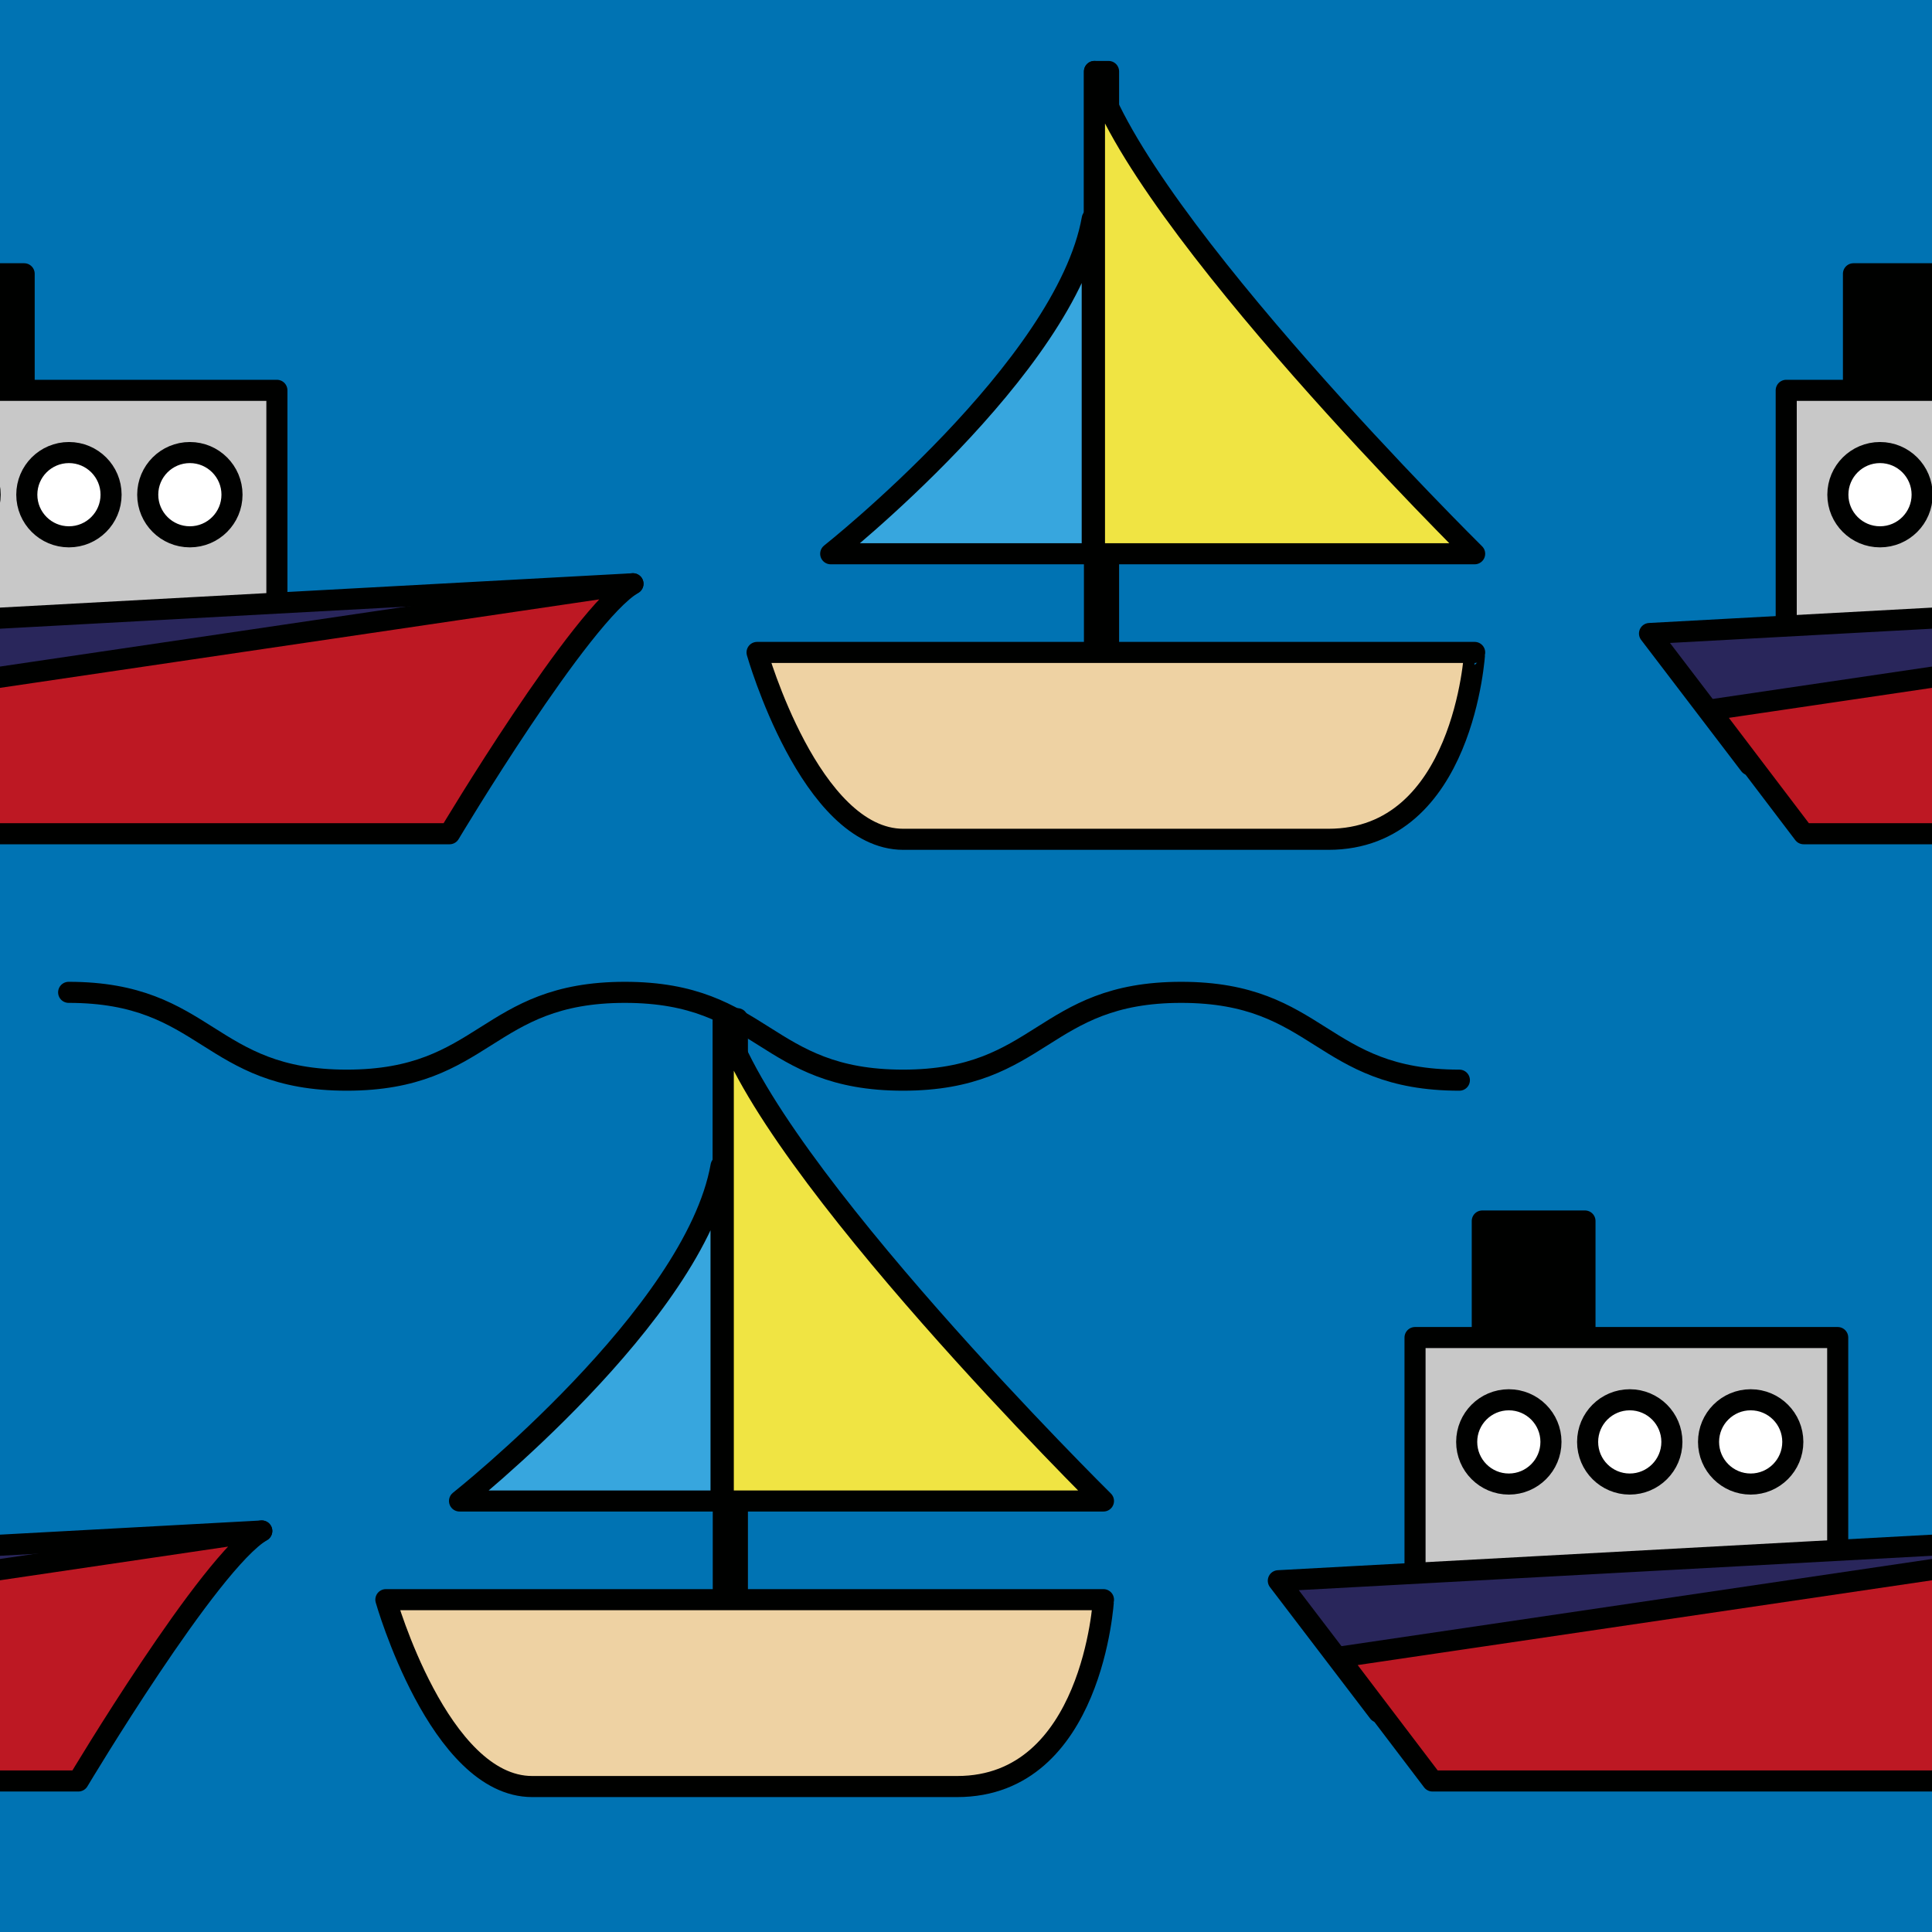<?xml version="1.0" encoding="utf-8"?>
<!-- Generator: Adobe Illustrator 16.0.0, SVG Export Plug-In . SVG Version: 6.00 Build 0)  -->
<!DOCTYPE svg PUBLIC "-//W3C//DTD SVG 1.1//EN" "http://www.w3.org/Graphics/SVG/1.1/DTD/svg11.dtd">
<svg version="1.1" xmlns="http://www.w3.org/2000/svg" xmlns:xlink="http://www.w3.org/1999/xlink" x="0px" y="0px" width="220px"
	 height="220px" viewBox="0 0 220 220" enable-background="new 0 0 220 220" xml:space="preserve">
<rect x="0" y="0" width="220" height="220" fill="#808080" stroke="none"/>
<g id="bg" display="none">
	<rect x="-1645.836" y="-981.787" display="inline" fill="#FFFFFF" width="3240.076" height="8444.104"/>
</g>
<g id="Layer_3" display="none">
</g>
<g id="Layer_1">
	<g>
		<defs>
			<rect id="SVGID_261_" x="-1200" width="220" height="220"/>
		</defs>
		<clipPath id="SVGID_2_">
			<use xlink:href="#SVGID_261_"  overflow="visible"/>
		</clipPath>
	</g>
	<g>
		<defs>
			<rect id="SVGID_263_" width="220" height="220"/>
		</defs>
		<clipPath id="SVGID_4_">
			<use xlink:href="#SVGID_263_"  overflow="visible"/>
		</clipPath>
		<g clip-path="url(#SVGID_4_)">
			<g>
				<rect fill="#0073B3" width="220" height="220"/>
			</g>
		</g>
		<g clip-path="url(#SVGID_4_)">
			
				<path fill="none" stroke="#000100" stroke-width="2.4" stroke-linecap="round" stroke-linejoin="round" stroke-miterlimit="10" d="
				M7.817,113c15.835,0,15.835,10,31.67,10c15.835,0,15.835-10,31.671-10c15.836,0,15.836,10,31.672,10
				c15.838,0,15.838-10,31.676-10s15.838,10,31.676,10"/>
		</g>
		<g clip-path="url(#SVGID_4_)">
			
				<rect x="211.057" y="31.175" fill="#000100" stroke="#000100" stroke-width="2.4" stroke-linecap="round" stroke-linejoin="round" stroke-miterlimit="10" width="11.694" height="13.68"/>
			
				<rect x="203.4" y="44.447" fill="#C8C8C8" stroke="#000100" stroke-width="2.4" stroke-linecap="round" stroke-linejoin="round" stroke-miterlimit="10" width="48.13" height="32.636"/>
			<g>
				
					<polyline fill="#29265B" stroke="#000100" stroke-width="2.4" stroke-linecap="round" stroke-linejoin="round" stroke-miterlimit="10" points="
					283.223,71.521 292.077,66.474 187.833,72.138 199.245,87.103 				"/>
			</g>
			
				<circle fill="#FFFFFF" stroke="#000100" stroke-width="2.4" stroke-linecap="round" stroke-linejoin="round" stroke-miterlimit="10" cx="214.079" cy="56.331" r="4.798"/>
			
				<path fill="#BD1823" stroke="#000100" stroke-width="2.4" stroke-linecap="round" stroke-linejoin="round" stroke-miterlimit="10" d="
				M194.687,80.852l10.699,14.088h65.805c0,0,14.917-24.976,20.886-28.466L194.687,80.852z"/>
		</g>
		<g clip-path="url(#SVGID_4_)">
			
				<rect x="124.629" y="8.138" fill="#000100" stroke="#000100" stroke-width="2.4" stroke-linecap="round" stroke-linejoin="round" stroke-miterlimit="10" width="1.606" height="70.636"/>
			
				<path fill="#37A6DE" stroke="#000100" stroke-width="2.4" stroke-linecap="round" stroke-linejoin="round" stroke-miterlimit="10" d="
				M124.375,24.914v38.144H94.594C94.594,63.058,121.381,41.849,124.375,24.914z"/>
			
				<path fill="#F0E443" stroke="#000100" stroke-width="2.4" stroke-linecap="round" stroke-linejoin="round" stroke-miterlimit="10" d="
				M167.921,63.058c0,0-38.235-37.768-43.292-54.92v54.92H167.921z"/>
			
				<path fill="#EED2A3" stroke="#000100" stroke-width="2.4" stroke-linecap="round" stroke-linejoin="round" stroke-miterlimit="10" d="
				M151.262,95.573c-15.475,0-37.779,0-48.395,0c-10.617,0-16.659-21.279-16.659-21.279h81.713
				C167.921,74.294,166.737,95.573,151.262,95.573z"/>
		</g>
		<g clip-path="url(#SVGID_4_)">
			
				<rect x="168.79" y="139.037" fill="#000100" stroke="#000100" stroke-width="2.4" stroke-linecap="round" stroke-linejoin="round" stroke-miterlimit="10" width="11.694" height="13.679"/>
			
				<rect x="161.132" y="152.309" fill="#C8C8C8" stroke="#000100" stroke-width="2.4" stroke-linecap="round" stroke-linejoin="round" stroke-miterlimit="10" width="48.13" height="32.637"/>
			<g>
				
					<polyline fill="#29265B" stroke="#000100" stroke-width="2.4" stroke-linecap="round" stroke-linejoin="round" stroke-miterlimit="10" points="
					240.956,179.383 249.809,174.336 145.565,180 156.977,194.965 				"/>
			</g>
			
				<circle fill="#FFFFFF" stroke="#000100" stroke-width="2.4" stroke-linecap="round" stroke-linejoin="round" stroke-miterlimit="10" cx="171.812" cy="164.193" r="4.798"/>
			
				<circle fill="#FFFFFF" stroke="#000100" stroke-width="2.4" stroke-linecap="round" stroke-linejoin="round" stroke-miterlimit="10" cx="185.583" cy="164.193" r="4.798"/>
			
				<circle fill="#FFFFFF" stroke="#000100" stroke-width="2.4" stroke-linecap="round" stroke-linejoin="round" stroke-miterlimit="10" cx="199.353" cy="164.193" r="4.798"/>
			
				<path fill="#BD1823" stroke="#000100" stroke-width="2.4" stroke-linecap="round" stroke-linejoin="round" stroke-miterlimit="10" d="
				M152.419,188.713l10.7,14.09h65.805c0,0,14.917-24.977,20.886-28.467L152.419,188.713z"/>
		</g>
		<g clip-path="url(#SVGID_4_)">
			
				<rect x="-8.943" y="31.175" fill="#000100" stroke="#000100" stroke-width="2.4" stroke-linecap="round" stroke-linejoin="round" stroke-miterlimit="10" width="11.694" height="13.68"/>
			
				<rect x="-16.6" y="44.447" fill="#C8C8C8" stroke="#000100" stroke-width="2.4" stroke-linecap="round" stroke-linejoin="round" stroke-miterlimit="10" width="48.13" height="32.636"/>
			<g>
				
					<polyline fill="#29265B" stroke="#000100" stroke-width="2.4" stroke-linecap="round" stroke-linejoin="round" stroke-miterlimit="10" points="
					63.223,71.521 72.077,66.474 -32.167,72.138 -20.755,87.103 				"/>
			</g>
			
				<circle fill="#FFFFFF" stroke="#000100" stroke-width="2.4" stroke-linecap="round" stroke-linejoin="round" stroke-miterlimit="10" cx="-5.921" cy="56.331" r="4.798"/>
			
				<circle fill="#FFFFFF" stroke="#000100" stroke-width="2.4" stroke-linecap="round" stroke-linejoin="round" stroke-miterlimit="10" cx="7.85" cy="56.331" r="4.798"/>
			
				<circle fill="#FFFFFF" stroke="#000100" stroke-width="2.4" stroke-linecap="round" stroke-linejoin="round" stroke-miterlimit="10" cx="21.62" cy="56.331" r="4.798"/>
			
				<path fill="#BD1823" stroke="#000100" stroke-width="2.4" stroke-linecap="round" stroke-linejoin="round" stroke-miterlimit="10" d="
				M-25.313,80.852l10.699,14.088h65.805c0,0,14.917-24.976,20.886-28.466L-25.313,80.852z"/>
		</g>
		<g clip-path="url(#SVGID_4_)">
			<g>
				
					<polyline fill="#29265B" stroke="#000100" stroke-width="2.4" stroke-linecap="round" stroke-linejoin="round" stroke-miterlimit="10" points="
					20.956,179.383 29.809,174.336 -74.435,180 -63.023,194.965 				"/>
			</g>
			
				<path fill="#BD1823" stroke="#000100" stroke-width="2.4" stroke-linecap="round" stroke-linejoin="round" stroke-miterlimit="10" d="
				M-67.581,188.713l10.7,14.09H8.923c0,0,14.917-24.977,20.886-28.467L-67.581,188.713z"/>
		</g>
		<g clip-path="url(#SVGID_4_)">
			
				<rect x="82.362" y="116" fill="#000100" stroke="#000100" stroke-width="2.4" stroke-linecap="round" stroke-linejoin="round" stroke-miterlimit="10" width="1.606" height="70.637"/>
			
				<path fill="#37A6DE" stroke="#000100" stroke-width="2.4" stroke-linecap="round" stroke-linejoin="round" stroke-miterlimit="10" d="
				M82.107,132.775v38.145H52.327C52.327,170.92,79.113,149.711,82.107,132.775z"/>
			
				<path fill="#F0E443" stroke="#000100" stroke-width="2.4" stroke-linecap="round" stroke-linejoin="round" stroke-miterlimit="10" d="
				M125.653,170.92c0,0-38.235-37.768-43.292-54.92v54.92H125.653z"/>
			
				<path fill="#EED2A3" stroke="#000100" stroke-width="2.4" stroke-linecap="round" stroke-linejoin="round" stroke-miterlimit="10" d="
				M108.994,203.436c-15.475,0-37.779,0-48.395,0c-10.617,0-16.659-21.28-16.659-21.28h81.713
				C125.653,182.155,124.47,203.436,108.994,203.436z"/>
		</g>
	</g>
	<g>
		<defs>
			<rect id="SVGID_269_" x="-900" width="220" height="220"/>
		</defs>
		<clipPath id="SVGID_6_">
			<use xlink:href="#SVGID_269_"  overflow="visible"/>
		</clipPath>
	</g>
	<g>
		<defs>
			<rect id="SVGID_271_" x="-300" width="220" height="220"/>
		</defs>
		<clipPath id="SVGID_8_">
			<use xlink:href="#SVGID_271_"  overflow="visible"/>
		</clipPath>
	</g>
</g>
</svg>
